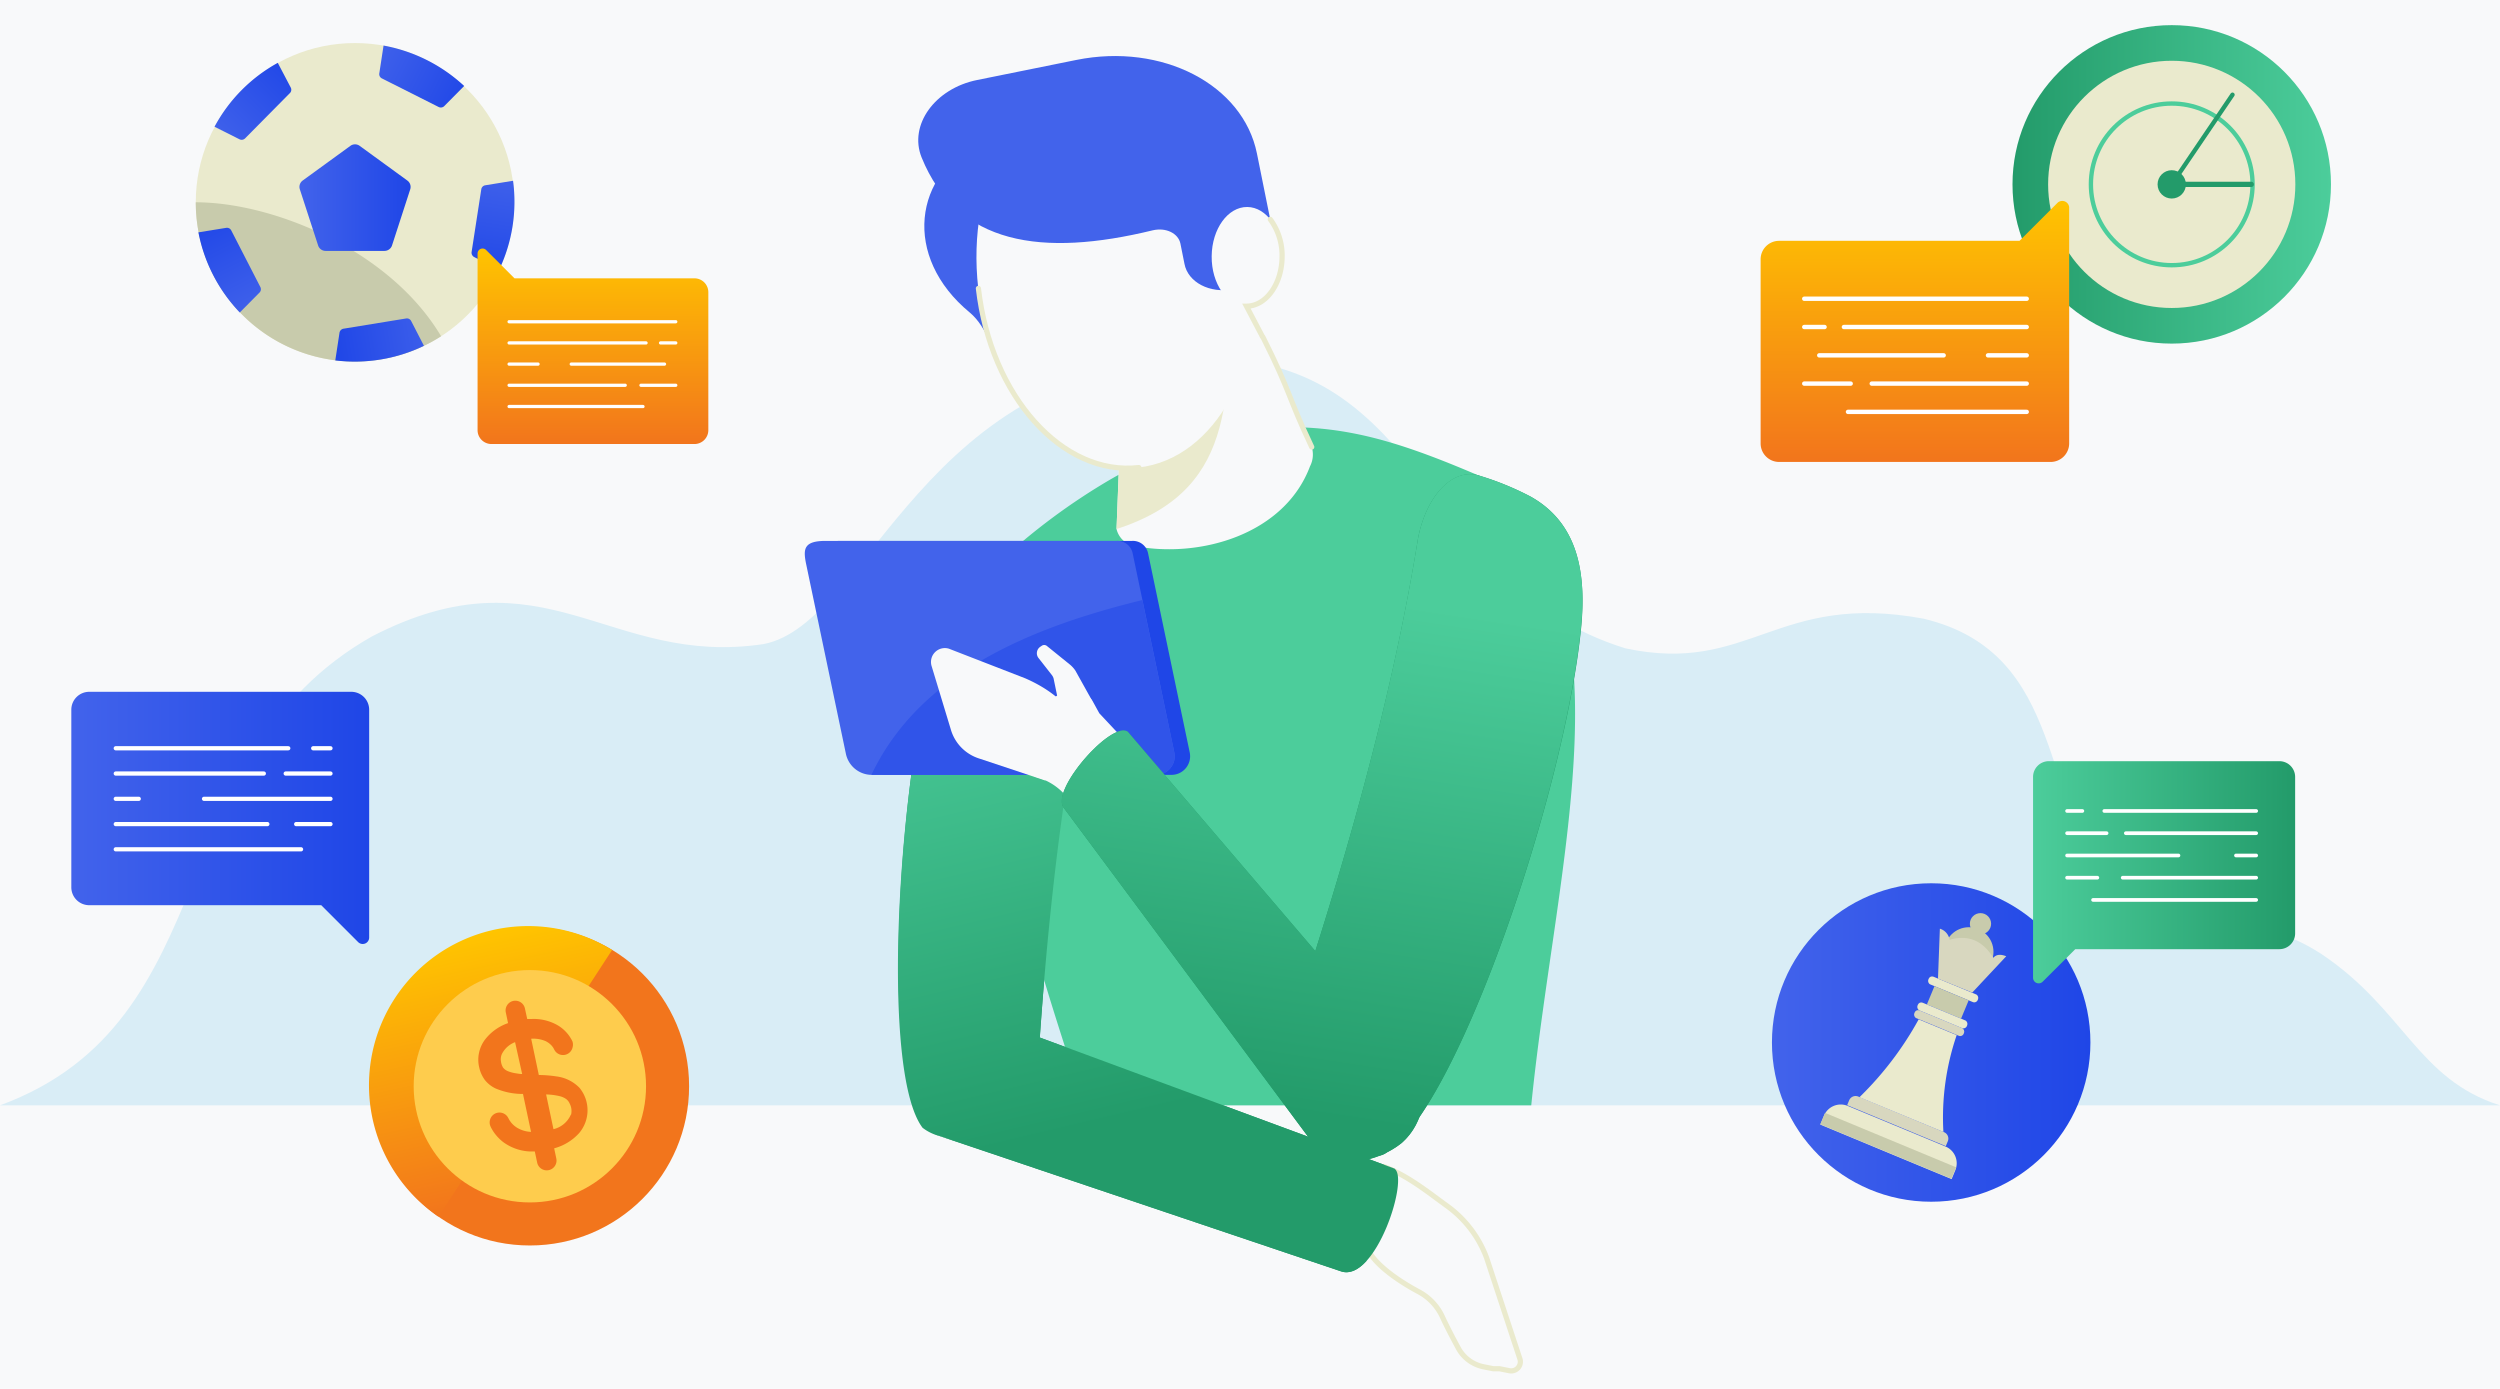 <svg xmlns="http://www.w3.org/2000/svg" xmlns:xlink="http://www.w3.org/1999/xlink" viewBox="0 0 360 200"><defs><style>.cls-1{fill:#F8F9FA;}.cls-2{fill:#d9edf6;}.cls-3{fill:#4263eb;}.cls-4{fill:#239b6a;}.cls-10,.cls-18,.cls-19,.cls-20,.cls-31,.cls-33,.cls-35,.cls-37,.cls-5,.cls-8{fill:none;stroke-miterlimit:10;}.cls-5,.cls-8{stroke:#eaeacd;stroke-width:0.75px;}.cls-6{fill:#4ccd9b;}.cls-7{fill:url(#linear-gradient);}.cls-10,.cls-18,.cls-19,.cls-20,.cls-31,.cls-33,.cls-35,.cls-37,.cls-8{stroke-linecap:round;}.cls-9{fill:#eaeacd;}.cls-10{stroke:#c8cbac;stroke-width:0.61px;}.cls-11{fill:#1f46e7;}.cls-12{fill:#3054e9;}.cls-13{fill:url(#linear-gradient-2);}.cls-14{fill:url(#linear-gradient-3);}.cls-15{fill:#c8cbac;}.cls-16{fill:#d8d7bf;}.cls-17{fill:url(#linear-gradient-4);}.cls-18{stroke:#4ccd9b;}.cls-18,.cls-19{stroke-width:0.63px;}.cls-19,.cls-20{stroke:#239b6a;}.cls-20{stroke-width:0.76px;}.cls-21{fill:#f2751c;}.cls-22{fill:url(#linear-gradient-5);}.cls-23{fill:#fecc4d;}.cls-24{fill:url(#linear-gradient-6);}.cls-25{fill:url(#linear-gradient-7);}.cls-26{fill:url(#linear-gradient-8);}.cls-27{fill:url(#linear-gradient-9);}.cls-28{fill:url(#linear-gradient-10);}.cls-29{fill:url(#linear-gradient-11);}.cls-30,.cls-32,.cls-34,.cls-36{fill-rule:evenodd;}.cls-30{fill:url(#linear-gradient-12);}.cls-31,.cls-33,.cls-35,.cls-37{stroke:#fff;}.cls-31{stroke-width:0.53px;}.cls-32{fill:url(#linear-gradient-13);}.cls-33{stroke-width:0.61px;}.cls-34{fill:url(#linear-gradient-14);}.cls-35{stroke-width:0.47px;}.cls-36{fill:url(#linear-gradient-15);}.cls-37{stroke-width:0.63px;}</style><linearGradient id="linear-gradient" x1="165.3" y1="160.13" x2="148.67" y2="90.04" gradientUnits="userSpaceOnUse"><stop offset="0" stop-color="#239b6a"/><stop offset="1" stop-color="#4ccd9b"/></linearGradient><linearGradient id="linear-gradient-2" x1="181.63" y1="159.53" x2="193.03" y2="85.41" xlink:href="#linear-gradient"/><linearGradient id="linear-gradient-3" x1="255.16" y1="150.12" x2="301.03" y2="150.12" gradientUnits="userSpaceOnUse"><stop offset="0" stop-color="#4263eb"/><stop offset="1" stop-color="#1f46e7"/></linearGradient><linearGradient id="linear-gradient-4" x1="281.67" y1="13.59" x2="327.53" y2="13.59" gradientTransform="translate(8.13 12.96)" xlink:href="#linear-gradient"/><linearGradient id="linear-gradient-5" x1="64.57" y1="149.96" x2="64.57" y2="111.37" gradientTransform="translate(-18.27 39.18) rotate(-11.97)" gradientUnits="userSpaceOnUse"><stop offset="0" stop-color="#f2751c"/><stop offset="1" stop-color="#ffc400"/></linearGradient><linearGradient id="linear-gradient-6" x1="43.11" y1="28.43" x2="59.13" y2="28.43" xlink:href="#linear-gradient-3"/><linearGradient id="linear-gradient-7" x1="-20.71" y1="-104.83" x2="-4.3" y2="-104.83" gradientTransform="translate(24.29 110.25) rotate(26.72)" xlink:href="#linear-gradient-3"/><linearGradient id="linear-gradient-8" x1="19.96" y1="226.22" x2="36.37" y2="226.22" gradientTransform="translate(-143.89 -124.32) rotate(-45.28)" xlink:href="#linear-gradient-3"/><linearGradient id="linear-gradient-9" x1="-282.32" y1="367.21" x2="-265.91" y2="367.21" gradientTransform="translate(-418.95 -36.85) rotate(-117.28)" xlink:href="#linear-gradient-3"/><linearGradient id="linear-gradient-10" x1="-509.82" y1="123.29" x2="-493.41" y2="123.29" gradientTransform="matrix(-0.99, 0.16, -0.16, -0.99, -420.76, 251.78)" xlink:href="#linear-gradient-3"/><linearGradient id="linear-gradient-11" x1="-348.13" y1="-168.45" x2="-331.72" y2="-168.45" gradientTransform="translate(-146.82 342.69) rotate(98.72)" xlink:href="#linear-gradient-3"/><linearGradient id="linear-gradient-12" x1="-275.43" y1="125.61" x2="-237.67" y2="125.61" gradientTransform="matrix(-1, 0, 0, 1, 55.09, 0)" xlink:href="#linear-gradient"/><linearGradient id="linear-gradient-13" x1="10.27" y1="117.78" x2="53.16" y2="117.78" xlink:href="#linear-gradient-3"/><linearGradient id="linear-gradient-14" x1="85.37" y1="63.94" x2="85.37" y2="35.74" gradientTransform="matrix(1, 0, 0, 1, 0, 0)" xlink:href="#linear-gradient-5"/><linearGradient id="linear-gradient-15" x1="402.05" y1="454.3" x2="402.05" y2="416.67" gradientTransform="matrix(-1, 0, 0, 1, 677.79, -387.78)" xlink:href="#linear-gradient-5"/></defs><title>pub-2</title><g id="bg"><rect class="cls-1" width="360" height="200"/></g><g id="clouds"><path class="cls-2" d="M0,159.17H360c-11.86-3.76-13.81-13.81-25.67-21.76-11.13-7.36-21.72-2.55-30-10C293.46,116,297.94,94.11,277,89.09c-21.24-3.94-25,8.11-42.94,4.27-29.51-9.14-28.3-41.77-60.35-41.77-41,0-48.42,38.23-63.77,41.16-22.32,3.35-31.39-14-56.37-1.11C22.88,109,33.07,147,0,159.17Z"/></g><g id="hero"><path class="cls-3" d="M175.9,28c-6.65-14.12-24.44-12.47-34.45-7.75S129.94,37,139.64,45c2.61,2.18,3.22,5.85,5.22,8.25l31.86-23.44C176.46,29.23,176.19,28.6,175.9,28Z"/><path class="cls-4" d="M148.38,80c-6.12-.13-11.42,5.7-13.25,11.78-5.78,19.21-8.37,62.11-2.15,70.34,1.79,2.38,8.56.81,11.38-.26h0a8.51,8.51,0,0,0,5-6.6c1.41-23.47,4-45.32,8.44-64.46C159,82.68,152.39,80.22,148.38,80Z"/><path class="cls-4" d="M193.09,183.07,135.3,163.59c-3.58-1.12-5-7.22-3.47-11.77h0c1.55-4.06,6-6.61,9.59-5.48l59.31,21.91C203.08,169.33,198.08,184.8,193.09,183.07Z"/><path class="cls-1" d="M207.29,179.27h0c-1.08,3.45-5.75,3.8-5.75,3.8-2.39-.33-5.76-2.08-7.6-2.61L135.3,163.59c-3.58-1.12-5-7.22-3.47-11.77h0c1.55-4.06,6-6.61,9.59-5.48l57.74,24.33S208.37,175.81,207.29,179.27Z"/><path class="cls-1" d="M198.83,179.1c.67,2.91,5,5.69,7.8,7.19a7.66,7.66,0,0,1,3.38,3.62c.52,1.13,1.48,3,2.26,4.44a5.33,5.33,0,0,0,3.67,2.72l1.4.28a1.32,1.32,0,0,0,1.54-1.66l-4.81-14.59a16.09,16.09,0,0,0-5.54-7.36c-3-2.17-5.74-4.44-9.37-5.83A51.94,51.94,0,0,0,198.83,179.1Z"/><path class="cls-5" d="M196.54,178.85c.66,2.91,5,5.69,7.8,7.19a7.76,7.76,0,0,1,3.38,3.62c.51,1.13,1.48,3,2.26,4.44a5.33,5.33,0,0,0,3.66,2.72l1.41.28.89,0,1.4.28a1.32,1.32,0,0,0,1.54-1.66l-4.81-14.59a16.09,16.09,0,0,0-5.54-7.36c-3-2.17-5.74-4.44-9.37-5.83"/><path class="cls-6" d="M143.65,81.15a91.62,91.62,0,0,1,16.42-12.21c9-5.14,18.71-8,28.88-7.32,7.56.52,14.41,2.75,24.1,6.91C236,85.25,224.14,123,220.5,159.17H156.1C145.53,126.84,142.69,117.35,143.65,81.15Z"/><path class="cls-7" d="M200.73,168.25l-51-18.85c1.48-21.23,3.95-41,8.05-58.56,1.21-8.16-5.38-10.62-9.39-10.8-6.12-.13-11.42,5.7-13.25,11.78-5.78,19.21-8.51,62.35-2.29,70.58a6.71,6.71,0,0,0,2.46,1.19l57.79,19.48C198.08,184.8,203.08,169.33,200.73,168.25Z"/><path class="cls-1" d="M161.27,63.57l-.49,12.61a3.24,3.24,0,0,0,2.56,2.44c9.53,1.85,21.65-1.7,25.3-11.47a3.67,3.67,0,0,0,.25-2.78c-3.56-7.55-6.93-16.07-11-24.19a.76.76,0,0,1,0-.92Z"/><path class="cls-8" d="M188.89,64.37c-3.56-7.55-2.93-7.65-7-15.77"/><path class="cls-9" d="M177.69,39.78c-3.46,11.46-7.34,17.91-16.42,23.79l-.49,12.61C179.2,70.26,176.25,55.35,177.69,39.78Z"/><path class="cls-10" d="M173.25,51a39.24,39.24,0,0,1-11.68,12.37"/><path class="cls-11" d="M127.75,111.58H168.7a2.68,2.68,0,0,0,2.62-3.23l-6-28.69a2.23,2.23,0,0,0-2.3-1.77h-41.9c-3.14,0-3.25,1.14-2.83,3.22L124,108.55A3.8,3.8,0,0,0,127.75,111.58Z"/><path class="cls-3" d="M125.48,111.58h41a2.68,2.68,0,0,0,2.62-3.23l-6-28.69a2.24,2.24,0,0,0-2.3-1.77h-41.9c-3.14,0-3.25,1.14-2.84,3.22l5.75,27.44A3.81,3.81,0,0,0,125.48,111.58Z"/><path class="cls-12" d="M125.48,111.58h41a2.68,2.68,0,0,0,2.62-3.23l-4.6-21.94C148.06,90.42,132.35,97.11,125.48,111.58Z"/><ellipse class="cls-1" cx="160.78" cy="39.26" rx="20.04" ry="28.25" transform="translate(-3.42 18.5) rotate(-6.52)"/><path class="cls-8" d="M164,67.33c-11,1.26-21.34-10.29-23.11-25.8"/><path class="cls-3" d="M140.71,11.52,155,8.63c12.35-2.49,24,3.55,26,13.48l2.5,12.4c.64,3.15-2,6.34-5.94,7.13h0c-3.35.67-6.51-1-7-3.66l-.58-2.9c-.31-1.5-2.11-2.36-4-1.91-15.9,3.87-28.14,2.14-33.27-10.5C130.83,18,134.64,12.74,140.71,11.52Z"/><ellipse class="cls-1" cx="179.56" cy="36.95" rx="7.14" ry="5.06" transform="translate(140.9 216.15) rotate(-89.46)"/><path class="cls-8" d="M181.77,48.43l-2.28-4.34c2.79,0,5.09-3.15,5.13-7.09a8.75,8.75,0,0,0-1.7-5.41"/><path class="cls-4" d="M220.39,71.5c7.06,3.93,8,11.4,7.31,18.81-2.26,23.37-17.84,69.61-28.23,75.77-3,1.78-9.68-3.24-12.26-5.65h0a10,10,0,0,1-2.46-9.35c8.88-26.05,15.8-50.86,19.45-73.58,1.25-6.35,5.17-10.18,8.85-9A42.17,42.17,0,0,1,220.39,71.5Z"/><path class="cls-1" d="M157.25,100.87l-2.4-4.31a4.17,4.17,0,0,0-.83-.9L150.73,93a.62.62,0,0,0-.73,0l-.19.13a1.12,1.12,0,0,0-.26,1.63l1.88,2.4a1.58,1.58,0,0,1,.28.51l.92,4.46Z"/><path class="cls-1" d="M169.46,114.63,158.3,102.71l-1-1.82c-2.37-3-4.24-1.44-7.17.85h0a7.45,7.45,0,0,0-1.1,10.11h0A8.48,8.48,0,0,1,153.8,115l9.53,12.83Z"/><path class="cls-1" d="M156.9,108.35c-.94-4.46-3.61-8.2-9.26-10.67l-11-4.27a2,2,0,0,0-2.49,2.5l2.77,9.14a6.19,6.19,0,0,0,4,4.15l9.56,3.18Z"/><path class="cls-4" d="M153.26,116.43l36.4,49c2.31,3,8.51,2.16,12.23-.88h0c3.27-2.88,4.08-8,1.77-10.91l-41.24-48.23C160.12,103.65,151,114,153.26,116.43Z"/><path class="cls-13" d="M220.39,71.5a42.17,42.17,0,0,0-7.34-3c-3.68-1.21-7.6,2.62-8.85,9-3,18.57-8.15,38.54-14.79,59.45l-27-31.57c-2.3-1.73-11.45,8.64-9.16,11.05l36.4,49c1.72,2.21,5.62,2.32,9,1a2.61,2.61,0,0,0,.78-.29c.09-.05.18-.13.27-.19a11.38,11.38,0,0,0,2.15-1.37,9.24,9.24,0,0,0,2.49-3.64c9.81-14.21,21.39-50.67,23.32-70.57C228.42,82.9,227.45,75.43,220.39,71.5Z"/></g><g id="icons"><circle class="cls-14" cx="278.09" cy="150.12" r="22.93"/><path class="cls-9" d="M264.73,162H280a2.61,2.61,0,0,1,2.61,2.61V166a0,0,0,0,1,0,0H262.13a0,0,0,0,1,0,0v-1.4A2.61,2.61,0,0,1,264.73,162Z" transform="translate(83.69 -91.89) rotate(22.55)"/><rect class="cls-15" x="261.7" y="164.09" width="20.44" height="1.79" transform="translate(84.04 -91.65) rotate(22.55)"/><path class="cls-16" d="M266.78,160.39h13.35a1,1,0,0,1,1,1v.76a0,0,0,0,1,0,0H265.75a0,0,0,0,1,0,0v-.76A1,1,0,0,1,266.78,160.39Z" transform="translate(82.74 -92.52) rotate(22.55)"/><path class="cls-9" d="M279.85,163l-12.09-5a47.57,47.57,0,0,0,8.53-11.21l5.47,2.27A36.7,36.7,0,0,0,279.85,163Z"/><rect class="cls-16" x="275.41" y="146.72" width="7.69" height="1.2" rx="0.52" ry="0.52" transform="translate(77.83 -95.82) rotate(22.55)"/><rect class="cls-9" x="277.43" y="141.86" width="7.69" height="1.2" rx="0.52" ry="0.52" transform="translate(76.12 -96.96) rotate(22.55)"/><rect class="cls-15" x="277.83" y="142.91" width="5.33" height="2.85" transform="translate(76.78 -96.52) rotate(22.55)"/><circle class="cls-15" cx="285.19" cy="133.02" r="1.53"/><circle class="cls-15" cx="283.52" cy="137.06" r="3.54"/><path class="cls-16" d="M284,142.93l-4.93-2,.27-7.2a2,2,0,0,1,1.4,1.6c2.72-.79,4.79.16,6.3,2.59.44-.52,1.09-.52,1.86-.22Z"/><rect class="cls-9" x="275.87" y="145.61" width="7.69" height="1.2" rx="0.52" ry="0.52" transform="translate(77.44 -96.08) rotate(22.55)"/><circle class="cls-17" cx="312.73" cy="26.55" r="22.93"/><circle class="cls-9" cx="312.73" cy="26.55" r="17.8"/><circle class="cls-18" cx="312.73" cy="26.55" r="11.64"/><circle class="cls-4" cx="312.73" cy="26.55" r="2.04"/><line class="cls-19" x1="321.48" y1="13.64" x2="312.73" y2="26.55"/><line class="cls-20" x1="324.18" y1="26.55" x2="313.41" y2="26.55"/><g id="_Группа_" data-name="&lt;Группа&gt;"><circle id="_Контур_" data-name="&lt;Контур&gt;" class="cls-21" cx="76.3" cy="156.42" r="22.93"/><path id="_Контур_2" data-name="&lt;Контур&gt;" class="cls-22" d="M88.14,136.8a22.92,22.92,0,0,0-25,38.41Z"/><g id="_Группа_2" data-name="&lt;Группа&gt;"><circle id="_Контур_3" data-name="&lt;Контур&gt;" class="cls-23" cx="76.3" cy="156.42" r="16.73"/></g></g><path id="_Составной_контур_" data-name="&lt;Составной контур&gt;" class="cls-21" d="M83.46,156.66c.13.15.26.29,0,0s-.14-.15,0,0A5.59,5.59,0,0,0,80.1,155a17.57,17.57,0,0,0-2.51-.2l-1.1-5.22a4.5,4.5,0,0,1,2.05.33,2.88,2.88,0,0,1,.79.55,2.37,2.37,0,0,1,.32.39c.09.13.15.29.24.43a1.41,1.41,0,0,0,2.56-.45,1.48,1.48,0,0,0,0-.81,2.6,2.6,0,0,0-.24-.47,4.53,4.53,0,0,0-.3-.46,5.45,5.45,0,0,0-1.44-1.35,6.89,6.89,0,0,0-4-1,5.07,5.07,0,0,0-.55,0l-.33-1.52a1.41,1.41,0,0,0-1.06-1.08,1.4,1.4,0,0,0-1.69,1.67l.32,1.52a7.11,7.11,0,0,0-3.37,2.44,4.83,4.83,0,0,0-.8,1.79,4.71,4.71,0,0,0,0,2.08,4.82,4.82,0,0,0,.84,1.89,4.34,4.34,0,0,0,1.54,1.21,10,10,0,0,0,3.94.79l1.16,5.46a4.23,4.23,0,0,1-2-.59,3.59,3.59,0,0,1-.77-.64,4,4,0,0,1-.31-.41c-.09-.15-.16-.3-.25-.45a1.41,1.41,0,0,0-2.57.33,1.4,1.4,0,0,0,0,.81,2.94,2.94,0,0,0,.2.44c.09.16.18.32.28.47a6.44,6.44,0,0,0,1.4,1.5,7,7,0,0,0,3.82,1.36h.74l.34,1.6a1.41,1.41,0,0,0,2.76-.58l-.31-1.47a7.45,7.45,0,0,0,3.6-2.2,5.08,5.08,0,0,0,0-6.57Zm-8.27-2c-.34,0-.66-.07-1-.12a4.93,4.93,0,0,1-1-.27,1.69,1.69,0,0,1-.75-.54,2.27,2.27,0,0,1-.31-.95,1.81,1.81,0,0,1,.14-1,3.54,3.54,0,0,1,1.9-1.71Zm7,5.87a3.62,3.62,0,0,1-2.49,2.07l-1.06-5a9.25,9.25,0,0,1,2,.26,2.73,2.73,0,0,1,.87.39,1.62,1.62,0,0,1,.53.68A2.29,2.29,0,0,1,82.24,160.49Z"/><circle class="cls-9" cx="51.12" cy="29.13" r="22.93"/><path class="cls-15" d="M63.52,48.42A22.93,22.93,0,0,1,28.19,29.13C39.35,29.13,56.14,36,63.52,48.42Z"/><path class="cls-24" d="M45.8,35.32l-2.63-8.08A1.13,1.13,0,0,1,43.58,26l6.88-5a1.13,1.13,0,0,1,1.33,0l6.87,5a1.13,1.13,0,0,1,.41,1.27l-2.62,8.08a1.15,1.15,0,0,1-1.08.78h-8.5A1.13,1.13,0,0,1,45.8,35.32Z"/><path class="cls-25" d="M64,15.25l2.84-2.87A23.19,23.19,0,0,0,55.23,6.56l-.61,4a.68.68,0,0,0,.37.73l8.16,4.11A.7.7,0,0,0,64,15.25Z"/><path class="cls-26" d="M41.88,12.63,40,9.05a22.86,22.86,0,0,0-9.11,9.2l3.6,1.81a.7.7,0,0,0,.8-.13l6.43-6.5A.68.68,0,0,0,41.88,12.63Z"/><path class="cls-27" d="M32.57,32.81l-4,.65A23,23,0,0,0,34.53,45l2.84-2.87a.68.68,0,0,0,.12-.8L33.3,33.18A.69.69,0,0,0,32.57,32.81Z"/><path class="cls-28" d="M48.89,47.9l-.61,4a23,23,0,0,0,12.77-2.1l-1.84-3.57a.69.69,0,0,0-.73-.37l-9,1.47A.71.71,0,0,0,48.89,47.9Z"/><path class="cls-29" d="M69.3,27.29l-1.39,9a.71.71,0,0,0,.38.73l3.59,1.81a22.77,22.77,0,0,0,2-12.8l-4,.65A.69.69,0,0,0,69.3,27.29Z"/></g><g id="helps"><path class="cls-30" d="M295,109.61h33.23a2.27,2.27,0,0,1,2.27,2.27v22.53a2.27,2.27,0,0,1-2.27,2.27H298.84l-4.69,4.68a.81.81,0,0,1-1.39-.57V111.88A2.27,2.27,0,0,1,295,109.61Z"/><line class="cls-31" x1="299.86" y1="116.78" x2="297.66" y2="116.78"/><line class="cls-31" x1="324.89" y1="116.78" x2="303.02" y2="116.78"/><line class="cls-31" x1="303.35" y1="119.98" x2="297.66" y2="119.98"/><line class="cls-31" x1="324.89" y1="119.98" x2="306.12" y2="119.98"/><line class="cls-31" x1="313.7" y1="123.19" x2="297.66" y2="123.19"/><line class="cls-31" x1="324.89" y1="123.19" x2="321.98" y2="123.19"/><line class="cls-31" x1="302.02" y1="126.39" x2="297.66" y2="126.39"/><line class="cls-31" x1="324.89" y1="126.39" x2="305.67" y2="126.39"/><line class="cls-31" x1="324.89" y1="129.59" x2="301.4" y2="129.59"/><path class="cls-32" d="M50.58,99.62H12.85a2.58,2.58,0,0,0-2.58,2.57v25.58a2.58,2.58,0,0,0,2.58,2.58H46.26l5.32,5.32a.93.93,0,0,0,1.58-.65V102.19A2.58,2.58,0,0,0,50.58,99.62Z"/><line class="cls-33" x1="45.1" y1="107.75" x2="47.59" y2="107.75"/><line class="cls-33" x1="16.67" y1="107.75" x2="41.51" y2="107.75"/><line class="cls-33" x1="41.14" y1="111.39" x2="47.59" y2="111.39"/><line class="cls-33" x1="16.67" y1="111.39" x2="37.99" y2="111.39"/><line class="cls-33" x1="29.38" y1="115.03" x2="47.59" y2="115.03"/><line class="cls-33" x1="16.67" y1="115.03" x2="19.98" y2="115.03"/><line class="cls-33" x1="42.65" y1="118.67" x2="47.59" y2="118.67"/><line class="cls-33" x1="16.67" y1="118.67" x2="38.5" y2="118.67"/><line class="cls-33" x1="16.67" y1="122.3" x2="43.35" y2="122.3"/><path class="cls-34" d="M70.73,63.94H100a2,2,0,0,0,2-2V42.08a2,2,0,0,0-2-2H74.09L70,36a.72.72,0,0,0-1.23.5V61.94A2,2,0,0,0,70.73,63.94Z"/><line class="cls-35" x1="73.31" y1="46.33" x2="97.31" y2="46.33"/><line class="cls-35" x1="95.12" y1="49.38" x2="97.31" y2="49.38"/><line class="cls-35" x1="73.31" y1="49.38" x2="93.03" y2="49.38"/><line class="cls-35" x1="82.26" y1="52.43" x2="95.69" y2="52.43"/><line class="cls-35" x1="73.31" y1="52.43" x2="77.48" y2="52.43"/><line class="cls-35" x1="92.3" y1="55.48" x2="97.31" y2="55.48"/><line class="cls-35" x1="73.31" y1="55.48" x2="90.03" y2="55.48"/><line class="cls-35" x1="73.31" y1="58.54" x2="92.59" y2="58.54"/><path class="cls-36" d="M295.29,66.52h-39.1a2.66,2.66,0,0,1-2.66-2.67V37.35a2.66,2.66,0,0,1,2.66-2.67h34.62l5.51-5.51a1,1,0,0,1,1.64.67v34A2.67,2.67,0,0,1,295.29,66.52Z"/><line class="cls-37" x1="291.85" y1="43.02" x2="259.81" y2="43.02"/><line class="cls-37" x1="262.74" y1="47.09" x2="259.81" y2="47.09"/><line class="cls-37" x1="291.85" y1="47.09" x2="265.52" y2="47.09"/><line class="cls-37" x1="279.89" y1="51.17" x2="261.97" y2="51.17"/><line class="cls-37" x1="291.85" y1="51.17" x2="286.27" y2="51.17"/><line class="cls-37" x1="266.5" y1="55.24" x2="259.81" y2="55.24"/><line class="cls-37" x1="291.85" y1="55.24" x2="269.53" y2="55.24"/><line class="cls-37" x1="291.85" y1="59.31" x2="266.11" y2="59.31"/></g></svg>
